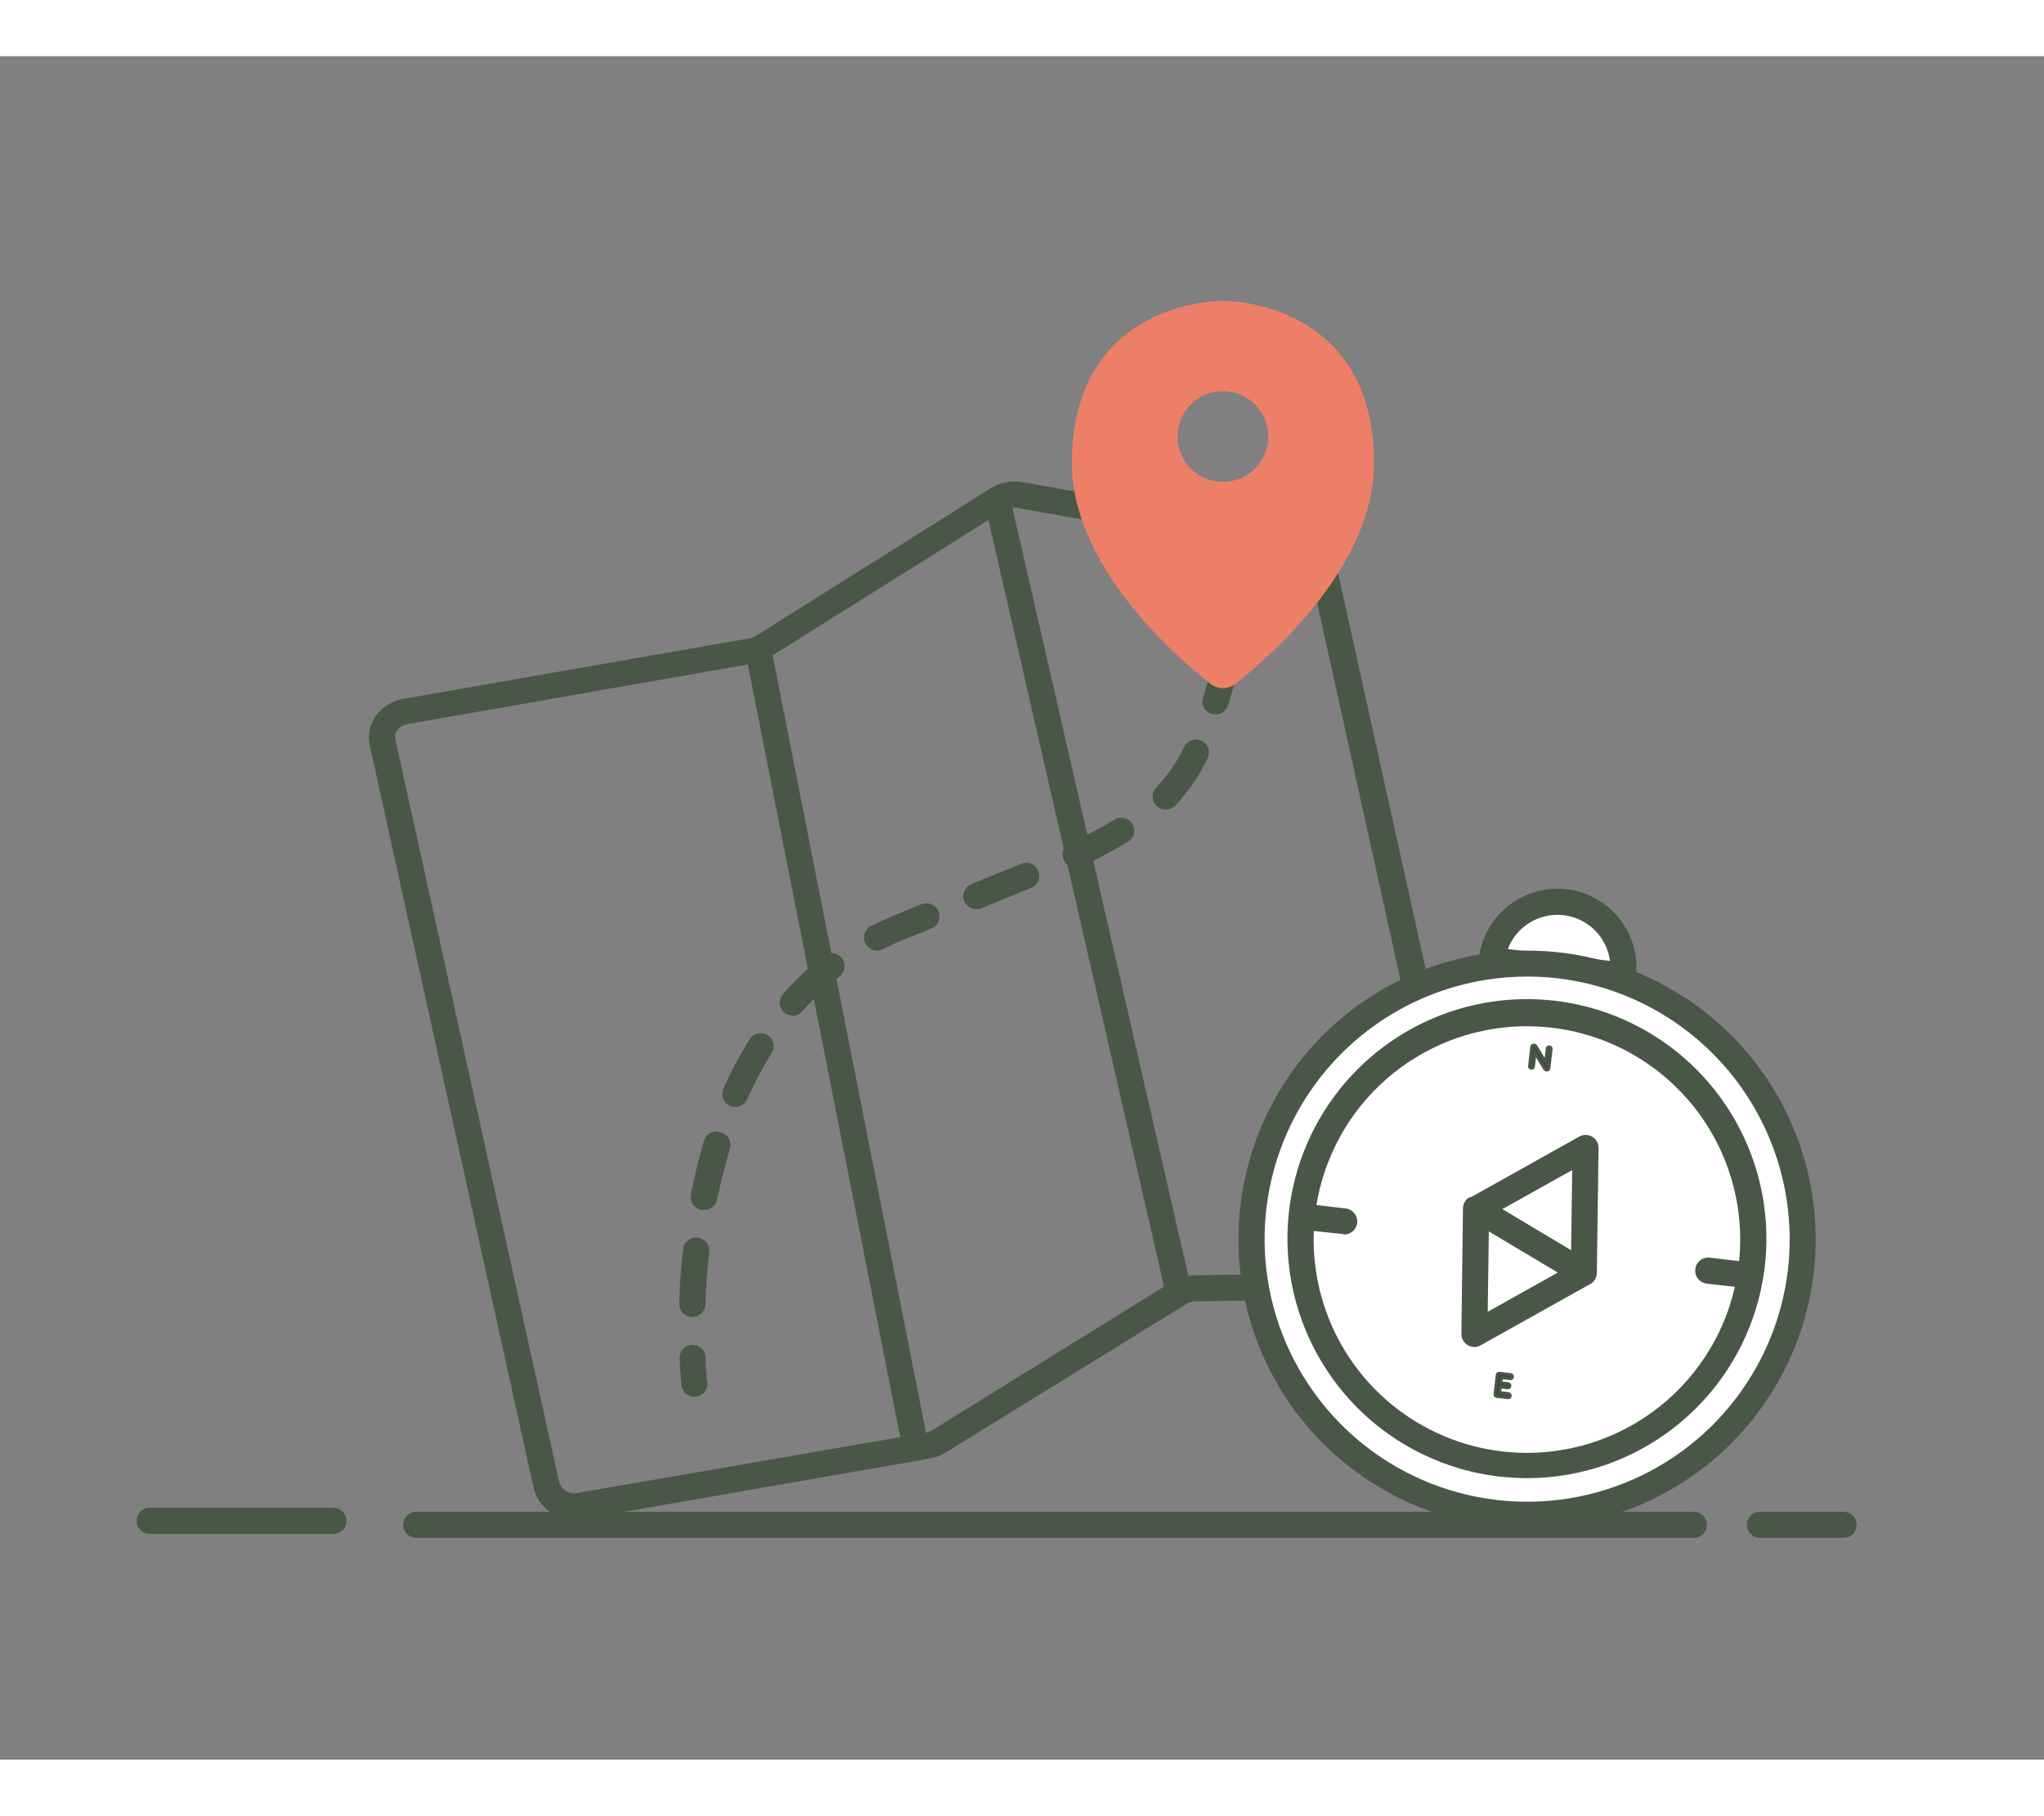 <svg width="197" height="175" viewBox="0 0 312 260" fill="none" xmlns="http://www.w3.org/2000/svg">
<rect x="0" y="0" width="312" height="260" fill="#808080" stroke="none"/>
<path d="M238.89 129.134C236.233 128.826 233.562 129.586 231.465 131.247C229.368 132.907 228.016 135.333 227.707 137.99L247.746 140.318C248.054 137.661 247.294 134.99 245.633 132.893C243.973 130.796 241.547 129.444 238.89 129.134Z" fill="white"/>
<path d="M249.496 142.527L225.498 139.741L225.717 137.751C226.096 134.573 227.717 131.674 230.226 129.686C232.735 127.699 235.929 126.785 239.109 127.144C240.685 127.327 242.209 127.819 243.595 128.591C244.981 129.363 246.201 130.4 247.186 131.644C248.171 132.887 248.901 134.313 249.335 135.839C249.769 137.365 249.898 138.961 249.715 140.537L249.496 142.527ZM230.154 136.279L245.755 138.09C245.519 136.302 244.692 134.644 243.407 133.379C242.122 132.115 240.451 131.315 238.66 131.107C236.869 130.899 235.06 131.295 233.519 132.232C231.978 133.168 230.794 134.593 230.154 136.279Z" fill="#495747"/>
<path d="M87.815 223.383C86.371 223.42 84.957 222.965 83.804 222.094C82.651 221.223 81.827 219.987 81.467 218.587L56.434 105.154C56.274 104.411 56.268 103.643 56.415 102.897C56.562 102.151 56.86 101.443 57.29 100.816C57.778 100.093 58.41 99.477 59.146 99.008C59.882 98.539 60.706 98.227 61.568 98.09L114.361 88.856C114.723 88.805 115.069 88.676 115.376 88.478L151.234 65.95C152.682 65.05 154.411 64.717 156.09 65.015L198.773 72.617C199.992 72.805 201.128 73.349 202.038 74.181C202.948 75.013 203.592 76.096 203.887 77.293L227.11 182.249C227.287 183.068 227.279 183.917 227.086 184.733C226.893 185.549 226.521 186.312 225.996 186.965C225.381 187.732 224.603 188.351 223.718 188.778C222.833 189.205 221.864 189.429 220.881 189.433L182.536 190.05C182.015 190.044 181.503 190.19 181.063 190.468L144.369 213.114C143.632 213.571 142.815 213.881 141.961 214.03L89.009 223.264C88.616 223.343 88.216 223.383 87.815 223.383ZM154.776 68.895C154.236 68.888 153.705 69.032 153.244 69.313L117.405 91.781C116.666 92.246 115.84 92.557 114.978 92.697L62.265 101.93C61.932 101.977 61.611 102.091 61.324 102.265C61.037 102.44 60.788 102.671 60.593 102.945C60.462 103.127 60.371 103.334 60.326 103.554C60.281 103.774 60.284 104 60.334 104.219L85.348 217.652C85.549 218.244 85.966 218.739 86.515 219.038C87.065 219.336 87.706 219.417 88.313 219.264L141.284 210.109C141.637 210.047 141.974 209.918 142.279 209.731L178.874 187.065C179.931 186.425 181.141 186.081 182.376 186.07L220.722 185.453C221.103 185.446 221.478 185.357 221.822 185.192C222.165 185.028 222.469 184.791 222.712 184.498C222.876 184.309 222.993 184.085 223.055 183.843C223.117 183.601 223.123 183.349 223.07 183.104L199.888 78.149C199.757 77.711 199.497 77.323 199.142 77.036C198.787 76.748 198.353 76.574 197.898 76.537L155.214 68.935L154.776 68.895Z" fill="#495747"/>
<path d="M233.1 222.627C256.333 222.627 275.167 203.792 275.167 180.557C275.167 157.323 256.333 138.488 233.1 138.488C209.867 138.488 191.033 157.323 191.033 180.557C191.033 203.792 209.867 222.627 233.1 222.627Z" fill="white"/>
<path d="M233.179 224.637C231.457 224.636 229.736 224.536 228.025 224.338C219.37 223.336 211.206 219.79 204.566 214.147C197.926 208.505 193.108 201.02 190.721 192.64C188.334 184.259 188.486 175.359 191.157 167.065C193.828 158.77 198.898 151.454 205.727 146.042C212.556 140.629 220.836 137.363 229.52 136.656C238.205 135.95 246.904 137.835 254.518 142.072C262.131 146.31 268.318 152.71 272.294 160.463C276.271 168.217 277.859 176.976 276.858 185.632C275.62 196.356 270.488 206.252 262.436 213.442C254.384 220.632 243.974 224.615 233.179 224.637ZM233.02 140.478C225.294 140.495 217.738 142.744 211.261 146.956C204.784 151.168 199.662 157.162 196.513 164.217C193.363 171.272 192.319 179.087 193.508 186.722C194.696 194.356 198.065 201.484 203.21 207.248C208.355 213.012 215.057 217.166 222.507 219.209C229.958 221.253 237.841 221.099 245.206 218.767C252.571 216.435 259.106 212.023 264.022 206.063C268.939 200.103 272.028 192.849 272.918 185.174C274.128 174.616 271.102 164.008 264.503 155.678C257.904 147.347 248.271 141.974 237.716 140.736C236.157 140.561 234.589 140.475 233.02 140.478Z" fill="#495747"/>
<path d="M154.14 67.181L150.261 68.07L178 189.192L181.879 188.304L154.14 67.181Z" fill="#495747"/>
<path d="M117.603 89.769L113.698 90.54L137.816 212.8L141.721 212.03L117.603 89.769Z" fill="#495747"/>
<path d="M258.551 226.149H63.538C63.011 226.149 62.504 225.94 62.131 225.566C61.758 225.193 61.548 224.687 61.548 224.159C61.548 223.631 61.758 223.125 62.131 222.752C62.504 222.379 63.011 222.169 63.538 222.169H258.551C259.078 222.169 259.585 222.379 259.958 222.752C260.331 223.125 260.541 223.631 260.541 224.159C260.541 224.687 260.331 225.193 259.958 225.566C259.585 225.94 259.078 226.149 258.551 226.149Z" fill="#495747"/>
<path d="M50.902 225.532H22.844C22.317 225.532 21.811 225.323 21.437 224.949C21.064 224.576 20.855 224.07 20.855 223.542C20.855 223.015 21.064 222.508 21.437 222.135C21.811 221.762 22.317 221.552 22.844 221.552H50.902C51.43 221.552 51.936 221.762 52.309 222.135C52.683 222.508 52.892 223.015 52.892 223.542C52.892 224.07 52.683 224.576 52.309 224.949C51.936 225.323 51.43 225.532 50.902 225.532Z" fill="#495747"/>
<path d="M106.003 204.617C105.511 204.62 105.036 204.441 104.668 204.113C104.301 203.786 104.067 203.335 104.013 202.846C104.013 202.846 103.854 201.294 103.735 198.766C103.723 198.505 103.763 198.244 103.852 197.998C103.941 197.752 104.078 197.526 104.254 197.333C104.431 197.14 104.643 196.983 104.88 196.872C105.117 196.761 105.374 196.698 105.635 196.687C105.896 196.675 106.157 196.715 106.403 196.804C106.649 196.893 106.875 197.03 107.068 197.206C107.261 197.383 107.418 197.595 107.529 197.832C107.64 198.069 107.703 198.326 107.715 198.587C107.715 200.975 107.973 202.388 107.973 202.408C108.029 202.93 107.876 203.453 107.548 203.863C107.22 204.273 106.744 204.537 106.222 204.597L106.003 204.617Z" fill="#495747"/>
<path d="M105.685 192.438C105.157 192.438 104.651 192.228 104.278 191.855C103.904 191.482 103.695 190.976 103.695 190.448C103.695 187.622 103.973 184.816 104.272 182.09C104.299 181.828 104.378 181.575 104.503 181.344C104.629 181.113 104.798 180.909 105.002 180.744C105.207 180.578 105.441 180.455 105.693 180.38C105.945 180.305 106.209 180.281 106.471 180.308C106.732 180.336 106.985 180.415 107.216 180.54C107.447 180.665 107.651 180.835 107.817 181.039C107.982 181.243 108.106 181.478 108.18 181.73C108.255 181.982 108.279 182.246 108.252 182.507C107.953 185.134 107.774 187.861 107.675 190.468C107.669 190.992 107.457 191.493 107.085 191.862C106.712 192.231 106.209 192.438 105.685 192.438ZM107.476 176.1H107.098C106.832 176.057 106.578 175.961 106.351 175.817C106.124 175.673 105.928 175.485 105.776 175.264C105.623 175.043 105.517 174.793 105.464 174.529C105.411 174.266 105.411 173.995 105.466 173.731C105.989 170.973 106.653 168.243 107.456 165.552C107.531 165.301 107.655 165.067 107.821 164.864C107.987 164.661 108.191 164.492 108.422 164.368C108.653 164.244 108.907 164.167 109.168 164.142C109.429 164.116 109.692 164.142 109.943 164.219C110.207 164.277 110.455 164.388 110.675 164.545C110.894 164.702 111.079 164.902 111.219 165.133C111.358 165.363 111.449 165.62 111.487 165.887C111.524 166.154 111.507 166.426 111.436 166.687C110.699 169.174 110.043 171.781 109.446 174.488C109.357 174.948 109.108 175.361 108.744 175.656C108.38 175.951 107.924 176.108 107.456 176.1H107.476ZM112.251 160.378C111.978 160.385 111.706 160.331 111.456 160.219C111.215 160.115 110.997 159.965 110.814 159.776C110.631 159.588 110.488 159.365 110.392 159.121C110.295 158.877 110.249 158.616 110.254 158.354C110.259 158.091 110.315 157.832 110.421 157.592C111.567 154.993 112.897 152.479 114.401 150.07C114.537 149.846 114.717 149.651 114.929 149.496C115.141 149.342 115.382 149.231 115.637 149.17C115.892 149.109 116.157 149.099 116.416 149.141C116.675 149.182 116.924 149.275 117.147 149.413C117.369 149.551 117.562 149.732 117.715 149.945C117.867 150.158 117.976 150.399 118.035 150.654C118.094 150.909 118.103 151.173 118.059 151.432C118.016 151.69 117.922 151.937 117.783 152.159C116.377 154.416 115.133 156.77 114.062 159.204C113.905 159.553 113.651 159.85 113.33 160.058C113.009 160.266 112.634 160.377 112.251 160.378ZM120.947 146.448C120.585 146.438 120.231 146.329 119.926 146.133C119.621 145.937 119.375 145.661 119.215 145.335C119.055 145.009 118.987 144.646 119.019 144.284C119.051 143.923 119.181 143.577 119.395 143.284C121.304 141.098 123.416 139.099 125.703 137.313C125.91 137.153 126.146 137.034 126.398 136.965C126.65 136.895 126.914 136.876 127.173 136.909C127.433 136.941 127.684 137.024 127.911 137.153C128.139 137.282 128.338 137.455 128.499 137.662C128.66 137.868 128.778 138.104 128.848 138.356C128.917 138.609 128.936 138.872 128.904 139.132C128.872 139.391 128.789 139.642 128.659 139.87C128.53 140.097 128.357 140.297 128.151 140.458C126.076 142.057 124.157 143.85 122.42 145.811C122.238 146.024 122.012 146.197 121.758 146.317C121.504 146.437 121.228 146.502 120.947 146.507V146.448ZM133.862 136.498C133.416 136.495 132.985 136.343 132.636 136.065C132.287 135.788 132.041 135.402 131.938 134.968C131.835 134.535 131.88 134.079 132.067 133.675C132.253 133.27 132.57 132.939 132.967 132.736C134.041 132.199 135.156 131.701 136.25 131.244L140.668 129.433C141.158 129.235 141.708 129.24 142.195 129.447C142.682 129.654 143.067 130.046 143.264 130.537C143.462 131.028 143.457 131.578 143.25 132.065C143.043 132.552 142.651 132.936 142.16 133.134L137.762 134.925C136.728 135.343 135.772 135.801 134.758 136.299C134.48 136.441 134.174 136.516 133.862 136.517V136.498ZM149.045 130.189C148.58 130.195 148.127 130.038 147.766 129.744C147.405 129.451 147.157 129.04 147.068 128.584C146.978 128.127 147.051 127.653 147.274 127.245C147.497 126.836 147.856 126.519 148.289 126.348C151.055 125.254 153.562 124.219 155.891 123.264C156.132 123.164 156.391 123.114 156.652 123.114C156.914 123.115 157.172 123.167 157.414 123.268C157.655 123.369 157.874 123.516 158.058 123.701C158.242 123.887 158.388 124.107 158.487 124.348C158.587 124.59 158.637 124.849 158.637 125.11C158.636 125.372 158.584 125.63 158.483 125.871C158.382 126.113 158.235 126.332 158.05 126.516C157.864 126.7 157.645 126.846 157.403 126.945L149.781 130.05C149.548 130.149 149.298 130.203 149.045 130.209V130.189ZM164.188 123.841C163.733 123.843 163.291 123.689 162.935 123.405C162.579 123.121 162.332 122.723 162.234 122.278C162.136 121.833 162.194 121.369 162.398 120.961C162.601 120.554 162.938 120.229 163.353 120.04C165.784 118.952 168.149 117.722 170.437 116.358C170.876 116.19 171.361 116.183 171.805 116.339C172.249 116.495 172.624 116.802 172.863 117.208C173.101 117.614 173.188 118.091 173.108 118.554C173.029 119.018 172.787 119.439 172.427 119.741C170.017 121.221 167.519 122.551 164.945 123.721C164.705 123.821 164.448 123.868 164.188 123.861V123.841ZM177.879 114.965C177.376 114.963 176.893 114.771 176.526 114.428C176.34 114.243 176.191 114.023 176.09 113.78C175.989 113.538 175.937 113.278 175.937 113.015C175.937 112.752 175.989 112.492 176.09 112.25C176.191 112.007 176.34 111.787 176.526 111.602C178.265 109.744 179.708 107.63 180.804 105.333C181.049 104.878 181.461 104.535 181.954 104.378C182.446 104.221 182.981 104.262 183.444 104.492C183.907 104.722 184.262 105.124 184.434 105.611C184.607 106.099 184.582 106.635 184.366 107.104C183.1 109.75 181.436 112.187 179.431 114.328C179.236 114.545 178.996 114.716 178.728 114.829C178.46 114.943 178.17 114.996 177.879 114.985V114.965Z" fill="#495747"/>
<path d="M185.52 100.478C185.318 100.475 185.116 100.441 184.923 100.378C184.674 100.299 184.442 100.171 184.241 100.002C184.041 99.833 183.876 99.626 183.756 99.393C183.635 99.16 183.562 98.906 183.541 98.644C183.519 98.383 183.55 98.12 183.63 97.871C184.008 96.697 184.386 95.443 184.764 94.129C184.908 93.624 185.246 93.195 185.705 92.938C186.163 92.68 186.705 92.615 187.212 92.756C187.718 92.9 188.146 93.238 188.403 93.697C188.661 94.156 188.726 94.697 188.585 95.204C188.207 96.577 187.809 97.871 187.431 99.085C187.303 99.49 187.049 99.845 186.705 100.096C186.361 100.346 185.946 100.48 185.52 100.478Z" fill="#495747"/>
<path d="M186.675 37.353C181.74 37.353 163.611 39.98 163.611 62.09C163.611 77.731 179.192 91.403 184.744 95.781C185.293 96.217 185.974 96.454 186.675 96.454C187.375 96.454 188.056 96.217 188.605 95.781C194.157 91.403 209.738 77.731 209.738 62.09C209.738 39.98 191.61 37.353 186.675 37.353ZM188.028 64.836C186.57 65.127 185.058 64.942 183.714 64.308C182.37 63.673 181.265 62.623 180.564 61.313C179.863 60.002 179.602 58.501 179.819 57.031C180.037 55.56 180.722 54.199 181.773 53.148C182.824 52.097 184.185 51.412 185.655 51.194C187.126 50.977 188.627 51.238 189.937 51.939C191.248 52.64 192.298 53.745 192.932 55.089C193.566 56.433 193.752 57.946 193.46 59.403C193.192 60.744 192.533 61.975 191.566 62.942C190.6 63.909 189.368 64.568 188.028 64.836Z" fill="#ED7F69"/>
<path d="M233.1 215.045C252.145 215.045 267.585 199.604 267.585 180.557C267.585 161.51 252.145 146.07 233.1 146.07C214.054 146.07 198.614 161.51 198.614 180.557C198.614 199.604 214.054 215.045 233.1 215.045Z" fill="white"/>
<path d="M233.159 217.035C231.737 217.034 230.315 216.954 228.901 216.796C219.453 215.71 210.8 210.985 204.778 203.624C198.757 196.262 195.842 186.843 196.651 177.367C197.46 167.89 201.931 159.102 209.113 152.869C216.296 146.635 225.625 143.445 235.12 143.978C244.615 144.51 253.529 148.723 259.97 155.72C266.41 162.718 269.87 171.951 269.615 181.458C269.36 190.966 265.41 200 258.603 206.642C251.797 213.284 242.67 217.012 233.159 217.035ZM233.04 148.06C224.571 148.068 216.438 151.377 210.368 157.283C204.298 163.19 200.769 171.23 200.53 179.696C200.29 188.163 203.359 196.389 209.086 202.63C214.812 208.87 222.745 212.633 231.2 213.12C239.655 213.607 247.967 210.78 254.372 205.238C260.777 199.696 264.77 191.877 265.504 183.439C266.238 175.001 263.656 166.609 258.304 160.044C252.952 153.48 245.253 149.259 236.841 148.279C235.579 148.137 234.31 148.064 233.04 148.06Z" fill="#495747"/>
<path d="M205.062 179.761H204.843L198.575 179.104C198.047 179.044 197.565 178.776 197.234 178.36C196.904 177.944 196.753 177.413 196.813 176.886C196.874 176.358 197.142 175.876 197.558 175.545C197.974 175.215 198.504 175.064 199.032 175.124L205.3 175.861C205.562 175.876 205.817 175.943 206.053 176.058C206.288 176.172 206.499 176.332 206.673 176.528C206.846 176.724 206.98 176.952 207.065 177.2C207.151 177.447 207.187 177.709 207.171 177.97C207.155 178.231 207.088 178.487 206.974 178.723C206.859 178.958 206.7 179.169 206.504 179.342C206.308 179.516 206.08 179.649 205.832 179.735C205.585 179.821 205.323 179.856 205.062 179.841V179.761Z" fill="#495747"/>
<path d="M225.06 197.015C224.697 197.012 224.341 196.916 224.025 196.736C223.726 196.554 223.48 196.297 223.313 195.989C223.145 195.682 223.061 195.335 223.07 194.985L223.309 175.881C223.31 175.528 223.404 175.182 223.582 174.878C223.761 174.573 224.017 174.322 224.324 174.149H224.523L241.039 164.915C241.342 164.741 241.685 164.649 242.034 164.649C242.383 164.649 242.727 164.741 243.029 164.915C243.329 165.093 243.577 165.347 243.748 165.651C243.919 165.955 244.008 166.298 244.004 166.647L243.746 185.771C243.733 186.116 243.63 186.451 243.449 186.744C243.268 187.037 243.013 187.278 242.711 187.443L242.452 187.562L226.015 196.756C225.726 196.927 225.396 197.016 225.06 197.015ZM227.289 177.114L227.09 191.642L239.786 184.537L239.985 170.01L227.289 177.114Z" fill="#495747"/>
<path d="M226.349 174.197L224.309 177.614L240.745 187.428L242.785 184.011L226.349 174.197Z" fill="#495747"/>
<path d="M266.908 188.04H266.65L260.521 187.343C260.261 187.314 260.009 187.233 259.78 187.106C259.551 186.979 259.349 186.808 259.187 186.602C259.024 186.397 258.903 186.162 258.832 185.91C258.76 185.658 258.739 185.394 258.77 185.134C258.799 184.874 258.88 184.622 259.007 184.393C259.134 184.164 259.305 183.963 259.511 183.8C259.716 183.637 259.951 183.517 260.203 183.445C260.455 183.374 260.718 183.353 260.978 183.383L267.107 184.1C267.635 184.131 268.129 184.371 268.48 184.767C268.83 185.162 269.01 185.681 268.978 186.209C268.946 186.737 268.706 187.23 268.311 187.581C267.915 187.932 267.396 188.111 266.869 188.08L266.908 188.04Z" fill="#495747"/>
<path d="M236.506 151.239C236.586 151.248 236.647 151.282 236.691 151.341C236.734 151.4 236.751 151.469 236.742 151.548L236.406 154.444C236.396 154.53 236.358 154.599 236.291 154.652C236.229 154.702 236.154 154.722 236.068 154.712C236.022 154.706 235.976 154.694 235.931 154.676C235.89 154.654 235.861 154.629 235.844 154.6L234.29 152.074L234.044 154.195C234.035 154.274 234.001 154.338 233.942 154.384C233.886 154.432 233.817 154.45 233.734 154.441C233.654 154.432 233.593 154.398 233.549 154.339C233.506 154.28 233.489 154.211 233.498 154.131L233.834 151.236C233.844 151.15 233.88 151.082 233.943 151.032C234.01 150.979 234.086 150.958 234.172 150.968C234.222 150.974 234.269 150.989 234.313 151.015C234.36 151.04 234.393 151.071 234.413 151.107L235.953 153.621L236.201 151.485C236.21 151.406 236.243 151.343 236.298 151.295C236.358 151.249 236.427 151.23 236.506 151.239Z" fill="#2C3630"/>
<path d="M236.691 151.341L236.49 151.49L236.49 151.49L236.691 151.341ZM236.291 154.652L236.447 154.848L236.291 154.652ZM235.931 154.676L235.815 154.897L235.825 154.902L235.835 154.907L235.931 154.676ZM235.844 154.6L236.06 154.474L236.057 154.469L235.844 154.6ZM234.29 152.074L234.503 151.943L234.125 151.329L234.042 152.045L234.29 152.074ZM233.942 154.384L233.786 154.188L233.78 154.193L233.942 154.384ZM233.943 151.032L233.788 150.836L233.788 150.836L233.943 151.032ZM234.313 151.015L234.188 151.232L234.194 151.235L234.313 151.015ZM234.413 151.107L234.192 151.226L234.199 151.237L234.413 151.107ZM235.953 153.621L235.74 153.752L236.118 154.369L236.201 153.65L235.953 153.621ZM236.298 151.295L236.143 151.099L236.137 151.105L236.298 151.295ZM236.477 151.487C236.489 151.489 236.493 151.491 236.491 151.49C236.491 151.49 236.49 151.489 236.489 151.489C236.489 151.488 236.489 151.489 236.49 151.49L236.892 151.192C236.803 151.072 236.676 151.007 236.535 150.991L236.477 151.487ZM236.49 151.49C236.493 151.493 236.493 151.495 236.494 151.497C236.494 151.499 236.495 151.506 236.494 151.519L236.991 151.577C237.006 151.441 236.977 151.307 236.892 151.192L236.49 151.49ZM236.494 151.519L236.158 154.415L236.655 154.473L236.991 151.577L236.494 151.519ZM236.158 154.415C236.155 154.437 236.15 154.446 236.136 154.456L236.447 154.848C236.566 154.753 236.637 154.623 236.655 154.473L236.158 154.415ZM236.136 154.456C236.13 154.461 236.123 154.466 236.097 154.463L236.039 154.96C236.185 154.977 236.327 154.942 236.447 154.848L236.136 154.456ZM236.097 154.463C236.075 154.461 236.051 154.455 236.027 154.445L235.835 154.907C235.901 154.934 235.969 154.952 236.039 154.96L236.097 154.463ZM236.047 154.454C236.041 154.451 236.04 154.449 236.043 154.452C236.046 154.455 236.053 154.462 236.06 154.474L235.628 154.726C235.677 154.808 235.748 154.862 235.815 154.897L236.047 154.454ZM236.057 154.469L234.503 151.943L234.077 152.205L235.632 154.731L236.057 154.469ZM234.042 152.045L233.796 154.166L234.292 154.224L234.539 152.103L234.042 152.045ZM233.796 154.166C233.794 154.178 233.792 154.182 233.792 154.183C233.791 154.183 233.791 154.184 233.791 154.184C233.79 154.185 233.789 154.186 233.786 154.188L234.097 154.58C234.211 154.49 234.276 154.365 234.292 154.224L233.796 154.166ZM233.78 154.193C233.78 154.194 233.78 154.194 233.781 154.193C233.781 154.193 233.782 154.193 233.782 154.193C233.783 154.192 233.777 154.194 233.763 154.192L233.705 154.689C233.846 154.705 233.987 154.673 234.103 154.575L233.78 154.193ZM233.763 154.192C233.751 154.191 233.748 154.189 233.749 154.19C233.749 154.19 233.75 154.19 233.751 154.191C233.751 154.191 233.751 154.191 233.75 154.19L233.348 154.488C233.437 154.607 233.564 154.673 233.705 154.689L233.763 154.192ZM233.75 154.19C233.747 154.186 233.747 154.184 233.746 154.183C233.746 154.181 233.745 154.174 233.746 154.16L233.249 154.103C233.234 154.239 233.263 154.373 233.348 154.488L233.75 154.19ZM233.746 154.16L234.082 151.265L233.586 151.207L233.249 154.103L233.746 154.16ZM234.082 151.265C234.085 151.239 234.092 151.233 234.098 151.228L233.788 150.836C233.669 150.931 233.602 151.061 233.586 151.207L234.082 151.265ZM234.098 151.228C234.112 151.218 234.121 151.214 234.143 151.216L234.201 150.72C234.05 150.702 233.908 150.741 233.788 150.836L234.098 151.228ZM234.143 151.216C234.159 151.218 234.173 151.223 234.188 151.232L234.437 150.798C234.364 150.756 234.285 150.73 234.201 150.72L234.143 151.216ZM234.194 151.235C234.212 151.244 234.203 151.244 234.193 151.226L234.633 150.988C234.584 150.898 234.508 150.836 234.432 150.795L234.194 151.235ZM234.199 151.237L235.74 153.752L236.166 153.491L234.626 150.976L234.199 151.237ZM236.201 153.65L236.449 151.514L235.953 151.457L235.705 153.592L236.201 153.65ZM236.449 151.514C236.451 151.501 236.454 151.494 236.455 151.493C236.455 151.491 236.456 151.489 236.46 151.486L236.137 151.105C236.028 151.197 235.968 151.321 235.953 151.457L236.449 151.514ZM236.454 151.491C236.456 151.489 236.458 151.489 236.458 151.488C236.459 151.488 236.46 151.488 236.46 151.488C236.461 151.487 236.466 151.486 236.477 151.487L236.535 150.991C236.394 150.974 236.258 151.009 236.143 151.099L236.454 151.491Z" fill="#495747"/>
<path d="M230.225 204.156C230.312 204.166 230.379 204.204 230.429 204.27C230.482 204.334 230.504 204.403 230.495 204.48C230.485 204.562 230.448 204.627 230.382 204.673C230.32 204.719 230.245 204.737 230.159 204.727L228.495 204.534C228.409 204.524 228.34 204.488 228.287 204.425C228.237 204.358 228.218 204.282 228.228 204.196L228.561 201.325C228.571 201.239 228.607 201.171 228.67 201.122C228.736 201.069 228.813 201.048 228.899 201.058L230.563 201.251C230.649 201.261 230.717 201.297 230.766 201.36C230.82 201.42 230.842 201.493 230.832 201.579C230.822 201.662 230.786 201.726 230.724 201.773C230.661 201.816 230.586 201.832 230.496 201.822L229.15 201.666L229.052 202.51L230.175 202.64C230.261 202.65 230.329 202.687 230.379 202.75C230.432 202.809 230.454 202.882 230.444 202.969C230.434 203.051 230.398 203.116 230.336 203.162C230.274 203.205 230.198 203.222 230.109 203.211L228.986 203.081L228.879 204L230.225 204.156Z" fill="#2C3630"/>
<path d="M230.429 204.27L230.228 204.42L230.233 204.426L230.237 204.431L230.429 204.27ZM230.382 204.673L230.238 204.468L230.233 204.472L230.382 204.673ZM228.287 204.425L228.086 204.574L228.091 204.58L228.095 204.585L228.287 204.425ZM228.67 201.122L228.515 200.926L228.515 200.926L228.67 201.122ZM230.766 201.36L230.57 201.515L230.575 201.521L230.58 201.526L230.766 201.36ZM230.724 201.773L230.866 201.978L230.873 201.973L230.724 201.773ZM229.15 201.666L229.179 201.417L228.931 201.389L228.902 201.637L229.15 201.666ZM229.052 202.51L228.804 202.481L228.775 202.73L229.024 202.758L229.052 202.51ZM230.379 202.75L230.183 202.905L230.187 202.911L230.192 202.916L230.379 202.75ZM230.336 203.162L230.479 203.368L230.485 203.363L230.336 203.162ZM228.986 203.081L229.015 202.833L228.767 202.804L228.738 203.052L228.986 203.081ZM228.879 204L228.631 203.971L228.602 204.22L228.851 204.248L228.879 204ZM230.197 204.405C230.211 204.406 230.217 204.409 230.218 204.41C230.22 204.411 230.223 204.413 230.228 204.42L230.629 204.121C230.536 203.997 230.405 203.925 230.254 203.908L230.197 204.405ZM230.237 204.431C230.241 204.436 230.244 204.44 230.245 204.442C230.246 204.444 230.247 204.446 230.247 204.446C230.247 204.446 230.247 204.446 230.247 204.446C230.247 204.447 230.247 204.448 230.247 204.451L230.743 204.508C230.761 204.358 230.714 204.221 230.62 204.11L230.237 204.431ZM230.247 204.451C230.246 204.456 230.245 204.46 230.244 204.462C230.244 204.463 230.244 204.464 230.244 204.464C230.244 204.463 230.244 204.464 230.243 204.464C230.243 204.464 230.242 204.466 230.238 204.468L230.525 204.878C230.652 204.789 230.726 204.659 230.743 204.508L230.247 204.451ZM230.233 204.472C230.227 204.476 230.219 204.483 230.188 204.479L230.13 204.976C230.272 204.992 230.412 204.962 230.531 204.873L230.233 204.472ZM230.188 204.479L228.524 204.286L228.467 204.783L230.13 204.976L230.188 204.479ZM228.524 204.286C228.498 204.283 228.488 204.275 228.478 204.264L228.095 204.585C228.191 204.7 228.321 204.766 228.467 204.783L228.524 204.286ZM228.487 204.275C228.478 204.263 228.473 204.251 228.476 204.225L227.979 204.167C227.962 204.313 227.997 204.454 228.086 204.574L228.487 204.275ZM228.476 204.225L228.809 201.354L228.312 201.297L227.979 204.167L228.476 204.225ZM228.809 201.354C228.812 201.328 228.819 201.323 228.825 201.318L228.515 200.926C228.395 201.02 228.329 201.151 228.312 201.297L228.809 201.354ZM228.825 201.318C228.838 201.307 228.848 201.303 228.87 201.306L228.928 200.809C228.777 200.792 228.634 200.831 228.515 200.926L228.825 201.318ZM228.87 201.306L230.534 201.499L230.591 201.002L228.928 200.809L228.87 201.306ZM230.534 201.499C230.56 201.502 230.565 201.509 230.57 201.515L230.962 201.205C230.868 201.085 230.737 201.019 230.591 201.002L230.534 201.499ZM230.58 201.526C230.582 201.529 230.583 201.53 230.583 201.53C230.583 201.531 230.583 201.531 230.583 201.531C230.583 201.531 230.584 201.532 230.584 201.535C230.584 201.538 230.584 201.543 230.583 201.55L231.08 201.608C231.097 201.457 231.058 201.311 230.953 201.194L230.58 201.526ZM230.583 201.55C230.582 201.563 230.579 201.568 230.579 201.568C230.579 201.568 230.579 201.568 230.578 201.569C230.578 201.569 230.577 201.57 230.574 201.572L230.873 201.973C230.995 201.883 231.063 201.754 231.08 201.608L230.583 201.55ZM230.581 201.568C230.578 201.569 230.566 201.578 230.525 201.574L230.468 202.07C230.605 202.086 230.745 202.062 230.866 201.978L230.581 201.568ZM230.525 201.574L229.179 201.417L229.122 201.914L230.468 202.07L230.525 201.574ZM228.902 201.637L228.804 202.481L229.301 202.539L229.399 201.695L228.902 201.637ZM229.024 202.758L230.146 202.889L230.204 202.392L229.081 202.262L229.024 202.758ZM230.146 202.889C230.172 202.892 230.178 202.898 230.183 202.905L230.575 202.594C230.48 202.475 230.35 202.409 230.204 202.392L230.146 202.889ZM230.192 202.916C230.194 202.918 230.195 202.92 230.195 202.92C230.195 202.92 230.195 202.92 230.195 202.921C230.195 202.921 230.196 202.922 230.196 202.925C230.196 202.928 230.196 202.933 230.195 202.94L230.692 202.997C230.71 202.847 230.67 202.701 230.565 202.583L230.192 202.916ZM230.195 202.94C230.194 202.953 230.191 202.957 230.191 202.957C230.191 202.958 230.191 202.958 230.191 202.958C230.19 202.959 230.189 202.96 230.187 202.962L230.485 203.363C230.607 203.272 230.675 203.143 230.692 202.997L230.195 202.94ZM230.193 202.957C230.19 202.959 230.178 202.968 230.137 202.963L230.08 203.46C230.217 203.476 230.357 203.452 230.478 203.368L230.193 202.957ZM230.137 202.963L229.015 202.833L228.957 203.33L230.08 203.46L230.137 202.963ZM228.738 203.052L228.631 203.971L229.128 204.029L229.234 203.11L228.738 203.052ZM228.851 204.248L230.197 204.405L230.254 203.908L228.908 203.752L228.851 204.248Z" fill="#495747"/>
<path d="M281.375 226.149H268.64C268.112 226.149 267.606 225.94 267.232 225.566C266.859 225.193 266.65 224.687 266.65 224.159C266.65 223.631 266.859 223.125 267.232 222.752C267.606 222.379 268.112 222.169 268.64 222.169H281.415C281.943 222.169 282.449 222.379 282.822 222.752C283.195 223.125 283.405 223.631 283.405 224.159C283.405 224.687 283.195 225.193 282.822 225.566C282.449 225.94 281.943 226.149 281.415 226.149H281.375Z" fill="#495747"/>
</svg>
